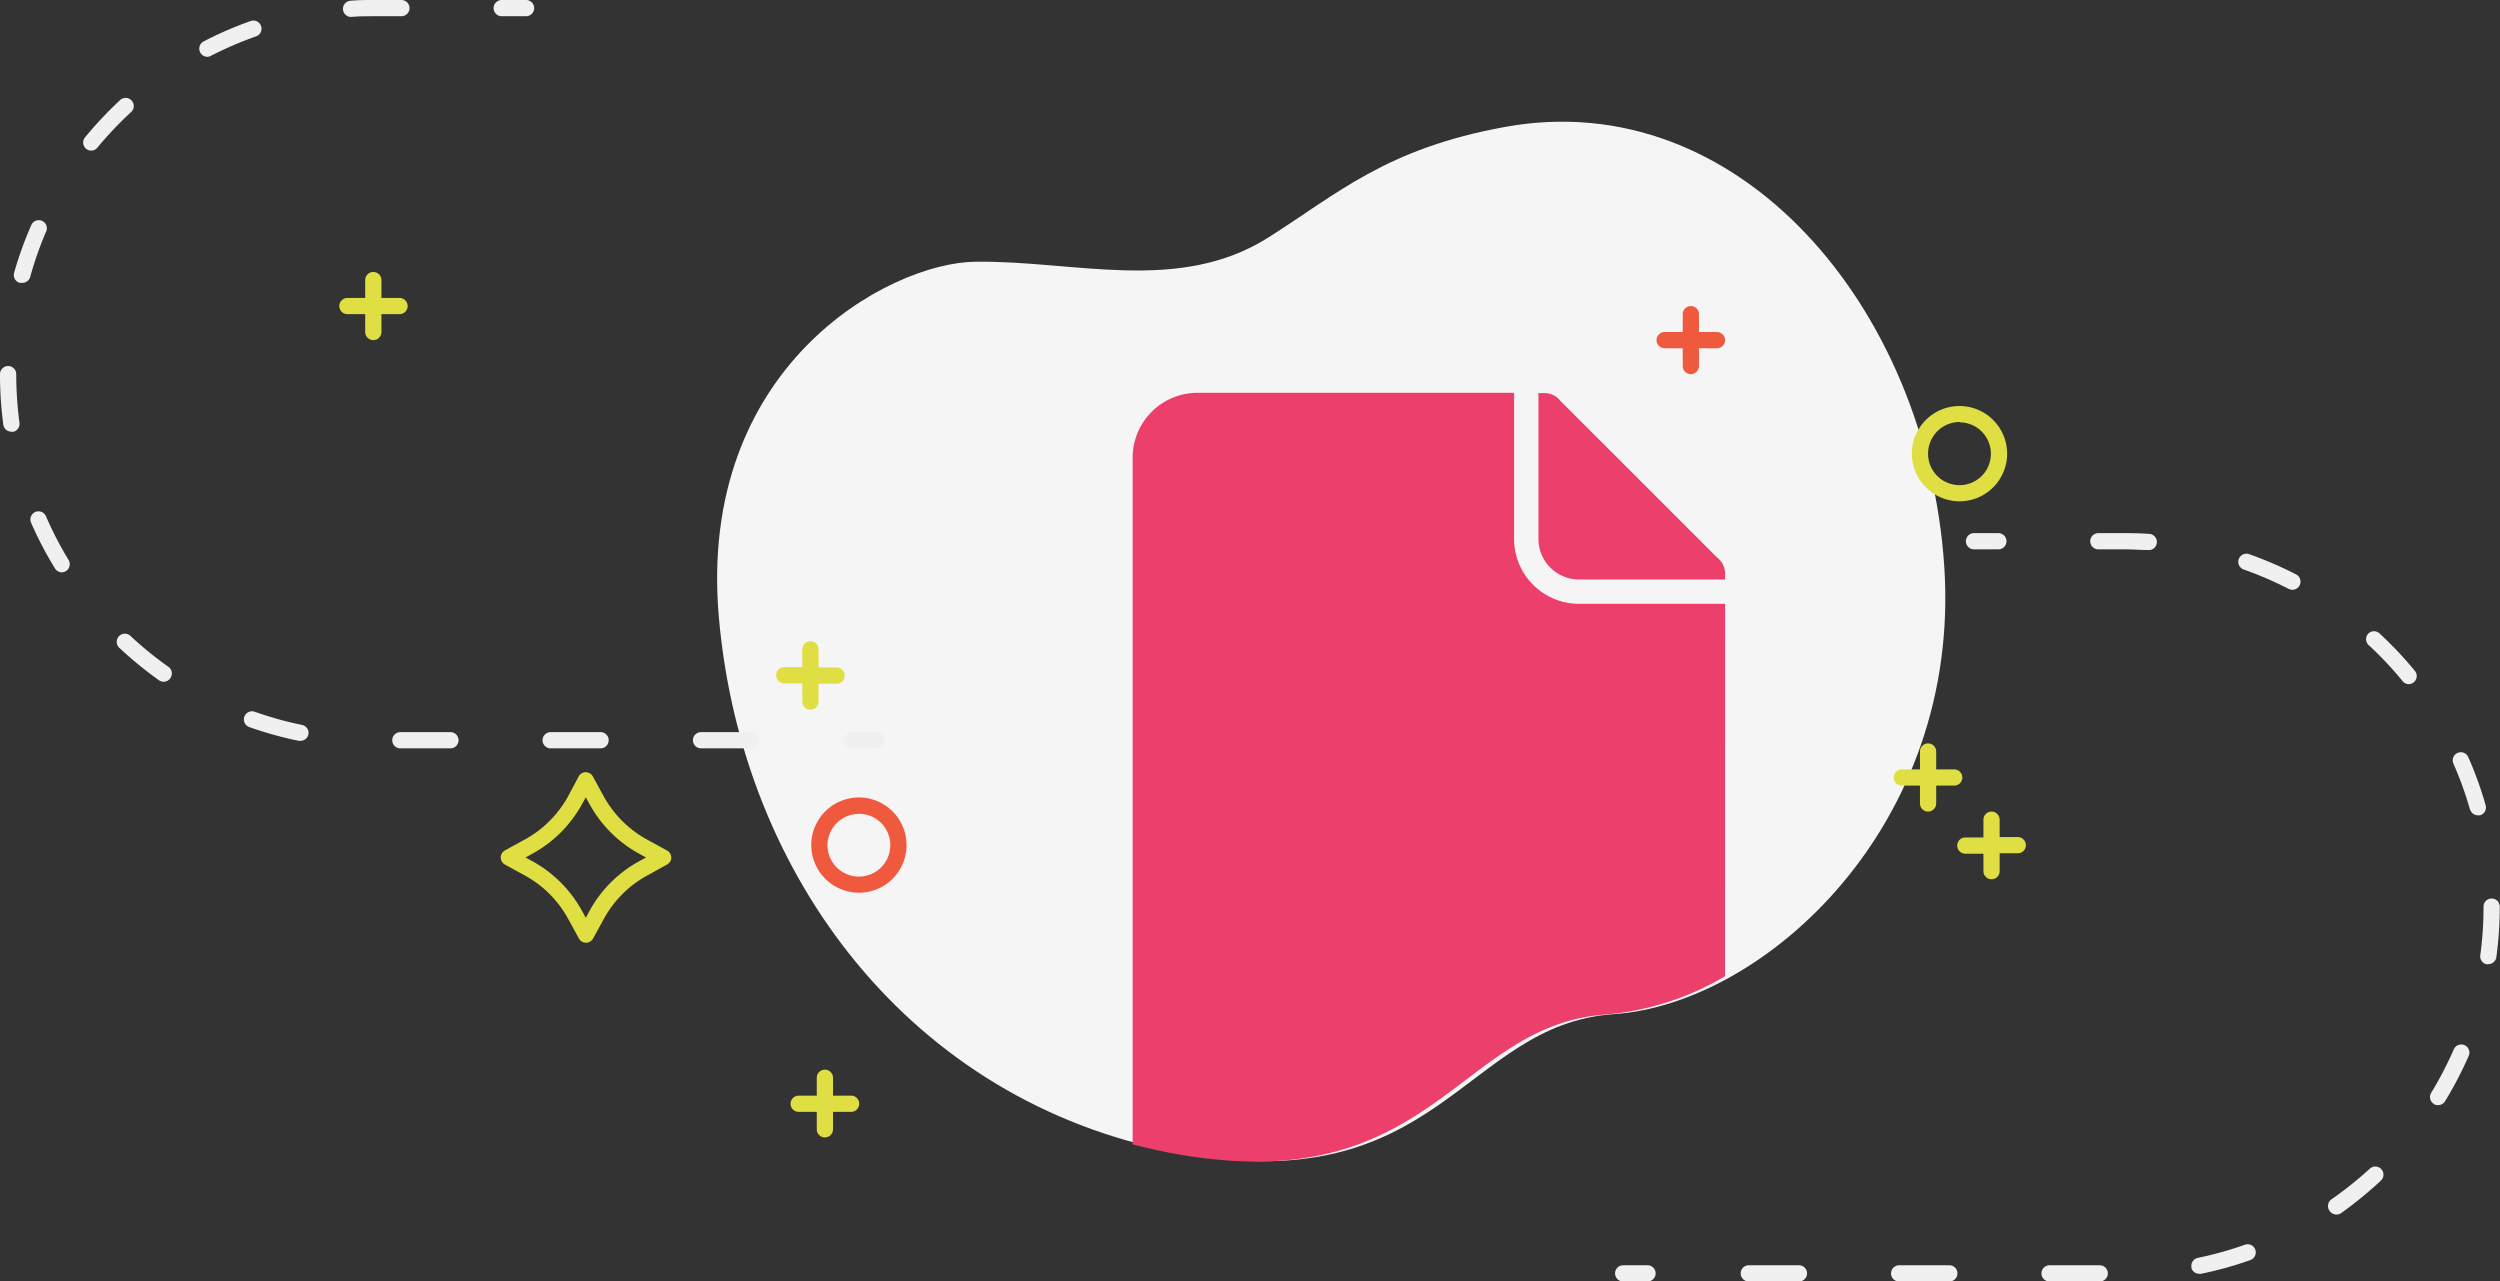 <svg xmlns="http://www.w3.org/2000/svg" viewBox="0 0 308.04 157.9"><rect x="0" y="0" width="308.04" height="157.9" fill="#333333" stroke="none"/><defs><style>.cls-1{fill:#f5f5f5;}.cls-2{fill:#ed3f6b;}.cls-3{fill:#f0f0f0;}.cls-4{fill:#dfde43;}.cls-5{fill:#ef5a3f;}</style></defs><title>document-empty-state</title><g id="Capa_2" data-name="Capa 2"><g id="Capa_1-2" data-name="Capa 1"><path class="cls-1" d="M156.3,29.25c-11.06,7-23.88,2.83-36.17,3-10.61.15-34.28,12.9-31.55,43.86,2.82,31.95,23.7,59.58,56.26,65.85s35.4-15.74,54-17,42.88-23.24,40.72-55.24S214.14,10.45,185.5,15.63C170.78,18.29,164.82,23.86,156.3,29.25Z"/><path class="cls-2" d="M212.56,74.4h-18a8,8,0,0,1-8-8v-18h-39a8,8,0,0,0-8,8V141c1.43.37,2.88.71,4.36,1,32.57,6.27,35.39-15.74,54-17a34.6,34.6,0,0,0,14.63-4.71Z"/><path class="cls-2" d="M189.56,66.4a5,5,0,0,0,5,5h18v-.6a2.53,2.53,0,0,0-1-2.12L192.3,49.43a2.53,2.53,0,0,0-2.05-1h-.69Z"/><path class="cls-3" d="M64.82,2h-3a1,1,0,0,1,0-2h3a1,1,0,0,1,0,2Z"/><path class="cls-3" d="M92.56,92.21H86.38a1,1,0,0,1,0-2h6.18a1,1,0,0,1,0,2ZM74,92.21H67.85a1,1,0,0,1,0-2H74a1,1,0,0,1,0,2Zm-18.53,0H49.33a1,1,0,0,1,0-2H55.5a1,1,0,0,1,0,2ZM37,91.28a.65.65,0,0,1-.2,0,45.64,45.64,0,0,1-6.08-1.69,1,1,0,1,1,.67-1.89,43.12,43.12,0,0,0,5.81,1.62A1,1,0,0,1,38,90.49,1,1,0,0,1,37,91.28ZM20.17,84a1,1,0,0,1-.58-.18,47.73,47.73,0,0,1-4.89-4,1,1,0,0,1,1.37-1.47,43.73,43.73,0,0,0,4.68,3.81,1,1,0,0,1,.24,1.4A1,1,0,0,1,20.17,84ZM7.6,70.52A1,1,0,0,1,6.75,70a45.67,45.67,0,0,1-2.92-5.59,1,1,0,0,1,1.83-.81A44,44,0,0,0,8.45,69a1,1,0,0,1-.33,1.37A1,1,0,0,1,7.6,70.52ZM1.41,53.19a1,1,0,0,1-1-.86A46.35,46.35,0,0,1,0,46.1a1,1,0,0,1,1-1,1,1,0,0,1,1,1H1l1,0a45.73,45.73,0,0,0,.4,6,1,1,0,0,1-.85,1.12ZM2.7,34.85a1.26,1.26,0,0,1-.27,0,1,1,0,0,1-.69-1.24,45.13,45.13,0,0,1,2.14-5.93,1,1,0,0,1,1.83.8,42.72,42.72,0,0,0-2,5.68A1,1,0,0,1,2.7,34.85Zm8.55-16.29a1,1,0,0,1-.77-1.64,48,48,0,0,1,4.32-4.59,1,1,0,0,1,1.36,1.47A45.17,45.17,0,0,0,12,18.19,1,1,0,0,1,11.25,18.56ZM25.56,7a1,1,0,0,1-.89-.54A1,1,0,0,1,25.1,5.1a45,45,0,0,1,5.79-2.51,1,1,0,0,1,1.28.62,1,1,0,0,1-.62,1.27A45.13,45.13,0,0,0,26,6.87.91.91,0,0,1,25.56,7ZM43.29,2.09a1,1,0,0,1-.06-2C44.18,0,45.15,0,46.1,0h3.36a1,1,0,0,1,0,2H46.1c-.91,0-1.84,0-2.75.08Z"/><path class="cls-3" d="M108,92.21h-3a1,1,0,0,1,0-2h3a1,1,0,0,1,0,2Z"/><path class="cls-3" d="M243.23,67.69h3a1,1,0,0,0,0-2h-3a1,1,0,1,0,0,2Z"/><path class="cls-3" d="M214.48,156.9a1,1,0,0,1,1-1h6.18a1,1,0,0,1,0,2h-6.18A1,1,0,0,1,214.48,156.9Zm18.53,0a1,1,0,0,1,1-1h6.18a1,1,0,0,1,0,2H234A1,1,0,0,1,233,156.9Zm18.53,0a1,1,0,0,1,1-1h6.18a1,1,0,0,1,0,2h-6.18A1,1,0,0,1,251.54,156.9Zm18.49-.72a1,1,0,0,1,.77-1.19,43.12,43.12,0,0,0,5.81-1.62,1,1,0,1,1,.67,1.89,45.5,45.5,0,0,1-6.07,1.69.71.71,0,0,1-.2,0A1,1,0,0,1,270,156.18Zm17-7a1,1,0,0,1,.24-1.4A46.05,46.05,0,0,0,292,144a1,1,0,0,1,1.36,1.47,48,48,0,0,1-4.89,4,1,1,0,0,1-.58.18A1,1,0,0,1,287.06,149.22Zm12.86-13.16a1,1,0,0,1-.33-1.37,44,44,0,0,0,2.79-5.36,1,1,0,0,1,1.32-.51,1,1,0,0,1,.52,1.31,46.48,46.48,0,0,1-2.92,5.6,1,1,0,0,1-.86.48A1,1,0,0,1,299.92,136.06Zm6.58-17.19a1,1,0,0,1-.86-1.12,44.06,44.06,0,0,0,.4-6l1,0h-1a1,1,0,0,1,1-1,1,1,0,0,1,1,1,46.35,46.35,0,0,1-.42,6.23,1,1,0,0,1-1,.86Zm-2.12-19.06a44.23,44.23,0,0,0-2.05-5.68,1,1,0,0,1,.51-1.32,1,1,0,0,1,1.32.52,44.61,44.61,0,0,1,2.14,5.93,1,1,0,0,1-.69,1.24,1.24,1.24,0,0,1-.27,0A1,1,0,0,1,304.38,99.81ZM296,83.88a42.92,42.92,0,0,0-4.14-4.39,1,1,0,0,1-.05-1.42,1,1,0,0,1,1.41,0,46.93,46.93,0,0,1,4.33,4.59,1,1,0,0,1-.14,1.41,1,1,0,0,1-.64.23A1,1,0,0,1,296,83.88ZM282,72.56a45.13,45.13,0,0,0-5.54-2.39,1,1,0,0,1-.61-1.28,1,1,0,0,1,1.27-.61,47.15,47.15,0,0,1,5.8,2.5,1,1,0,0,1,.43,1.35,1,1,0,0,1-.89.54A1,1,0,0,1,282,72.56Zm-17.34-4.79c-.91,0-1.83-.08-2.75-.08h-3.36a1,1,0,0,1,0-2h3.36q1.44,0,2.88.09a1,1,0,0,1-.06,2Z"/><path class="cls-3" d="M200,157.9h3a1,1,0,0,0,0-2h-3a1,1,0,0,0,0,2Z"/><path class="cls-4" d="M245.39,108.34a1,1,0,0,0,1-1v-2.2h2.23a1,1,0,0,0,0-2h-2.23V101a1,1,0,1,0-2,0v2.19h-2.23a1,1,0,0,0,0,2h2.23v2.2A1,1,0,0,0,245.39,108.34Z"/><path class="cls-4" d="M46,41.91a1,1,0,0,0,1-1v-2.2h2.23a1,1,0,0,0,0-2H47v-2.2a1,1,0,1,0-2,0v2.2H42.81a1,1,0,0,0,0,2H45v2.2A1,1,0,0,0,46,41.91Z"/><path class="cls-4" d="M237.57,100a1,1,0,0,0,1-1v-2.2h2.22a1,1,0,0,0,0-2h-2.22v-2.2a1,1,0,0,0-2,0v2.2h-2.23a1,1,0,0,0,0,2h2.23V99A1,1,0,0,0,237.57,100Z"/><path class="cls-5" d="M208.34,46.1a1,1,0,0,0,1-1V42.91h2.22a1,1,0,0,0,0-2h-2.22v-2.2a1,1,0,0,0-2,0v2.2h-2.23a1,1,0,0,0,0,2h2.23V45.1A1,1,0,0,0,208.34,46.1Z"/><path class="cls-4" d="M241.48,61.77a5.87,5.87,0,1,0-5.91-5.86A5.89,5.89,0,0,0,241.48,61.77Zm0-9.73a3.87,3.87,0,1,1-3.91,3.87A3.89,3.89,0,0,1,241.48,52Z"/><path class="cls-5" d="M105.87,110a5.87,5.87,0,1,0-5.91-5.87A5.89,5.89,0,0,0,105.87,110Zm0-9.73a3.87,3.87,0,1,1-3.91,3.86A3.89,3.89,0,0,1,105.87,100.28Z"/><path class="cls-4" d="M101.64,140.15a1,1,0,0,0,1-1V137h2.23a1,1,0,0,0,0-2h-2.23v-2.2a1,1,0,0,0-2,0V135H98.41a1,1,0,0,0,0,2h2.23v2.2A1,1,0,0,0,101.64,140.15Z"/><path class="cls-4" d="M99.86,87.44a1,1,0,0,0,1-1v-2.2h2.22a1,1,0,0,0,0-2h-2.22V80a1,1,0,0,0-2,0v2.2H96.63a1,1,0,0,0,0,2h2.23v2.2A1,1,0,0,0,99.86,87.44Z"/><path class="cls-4" d="M82.16,104.78l-2.43-1.33a13.54,13.54,0,0,1-5.35-5.34l-1.33-2.44a1,1,0,0,0-.87-.52,1,1,0,0,0-.88.52L70,98.11a13.41,13.41,0,0,1-5.35,5.34l-2.43,1.33a1,1,0,0,0-.52.88,1,1,0,0,0,.52.87l2.44,1.34A13.39,13.39,0,0,1,70,113.21l1.33,2.43a1,1,0,0,0,.88.52,1,1,0,0,0,.87-.52l1.33-2.43a13.41,13.41,0,0,1,5.35-5.34l2.43-1.34a1,1,0,0,0,.52-.87A1,1,0,0,0,82.16,104.78Zm-3.39,1.33a15.37,15.37,0,0,0-6.14,6.14l-.45.83-.46-.83a15.41,15.41,0,0,0-6.13-6.14l-.83-.45.82-.46a15.41,15.41,0,0,0,6.14-6.13l.46-.83.45.82a15.37,15.37,0,0,0,6.14,6.14l.83.46Z"/></g></g></svg>
